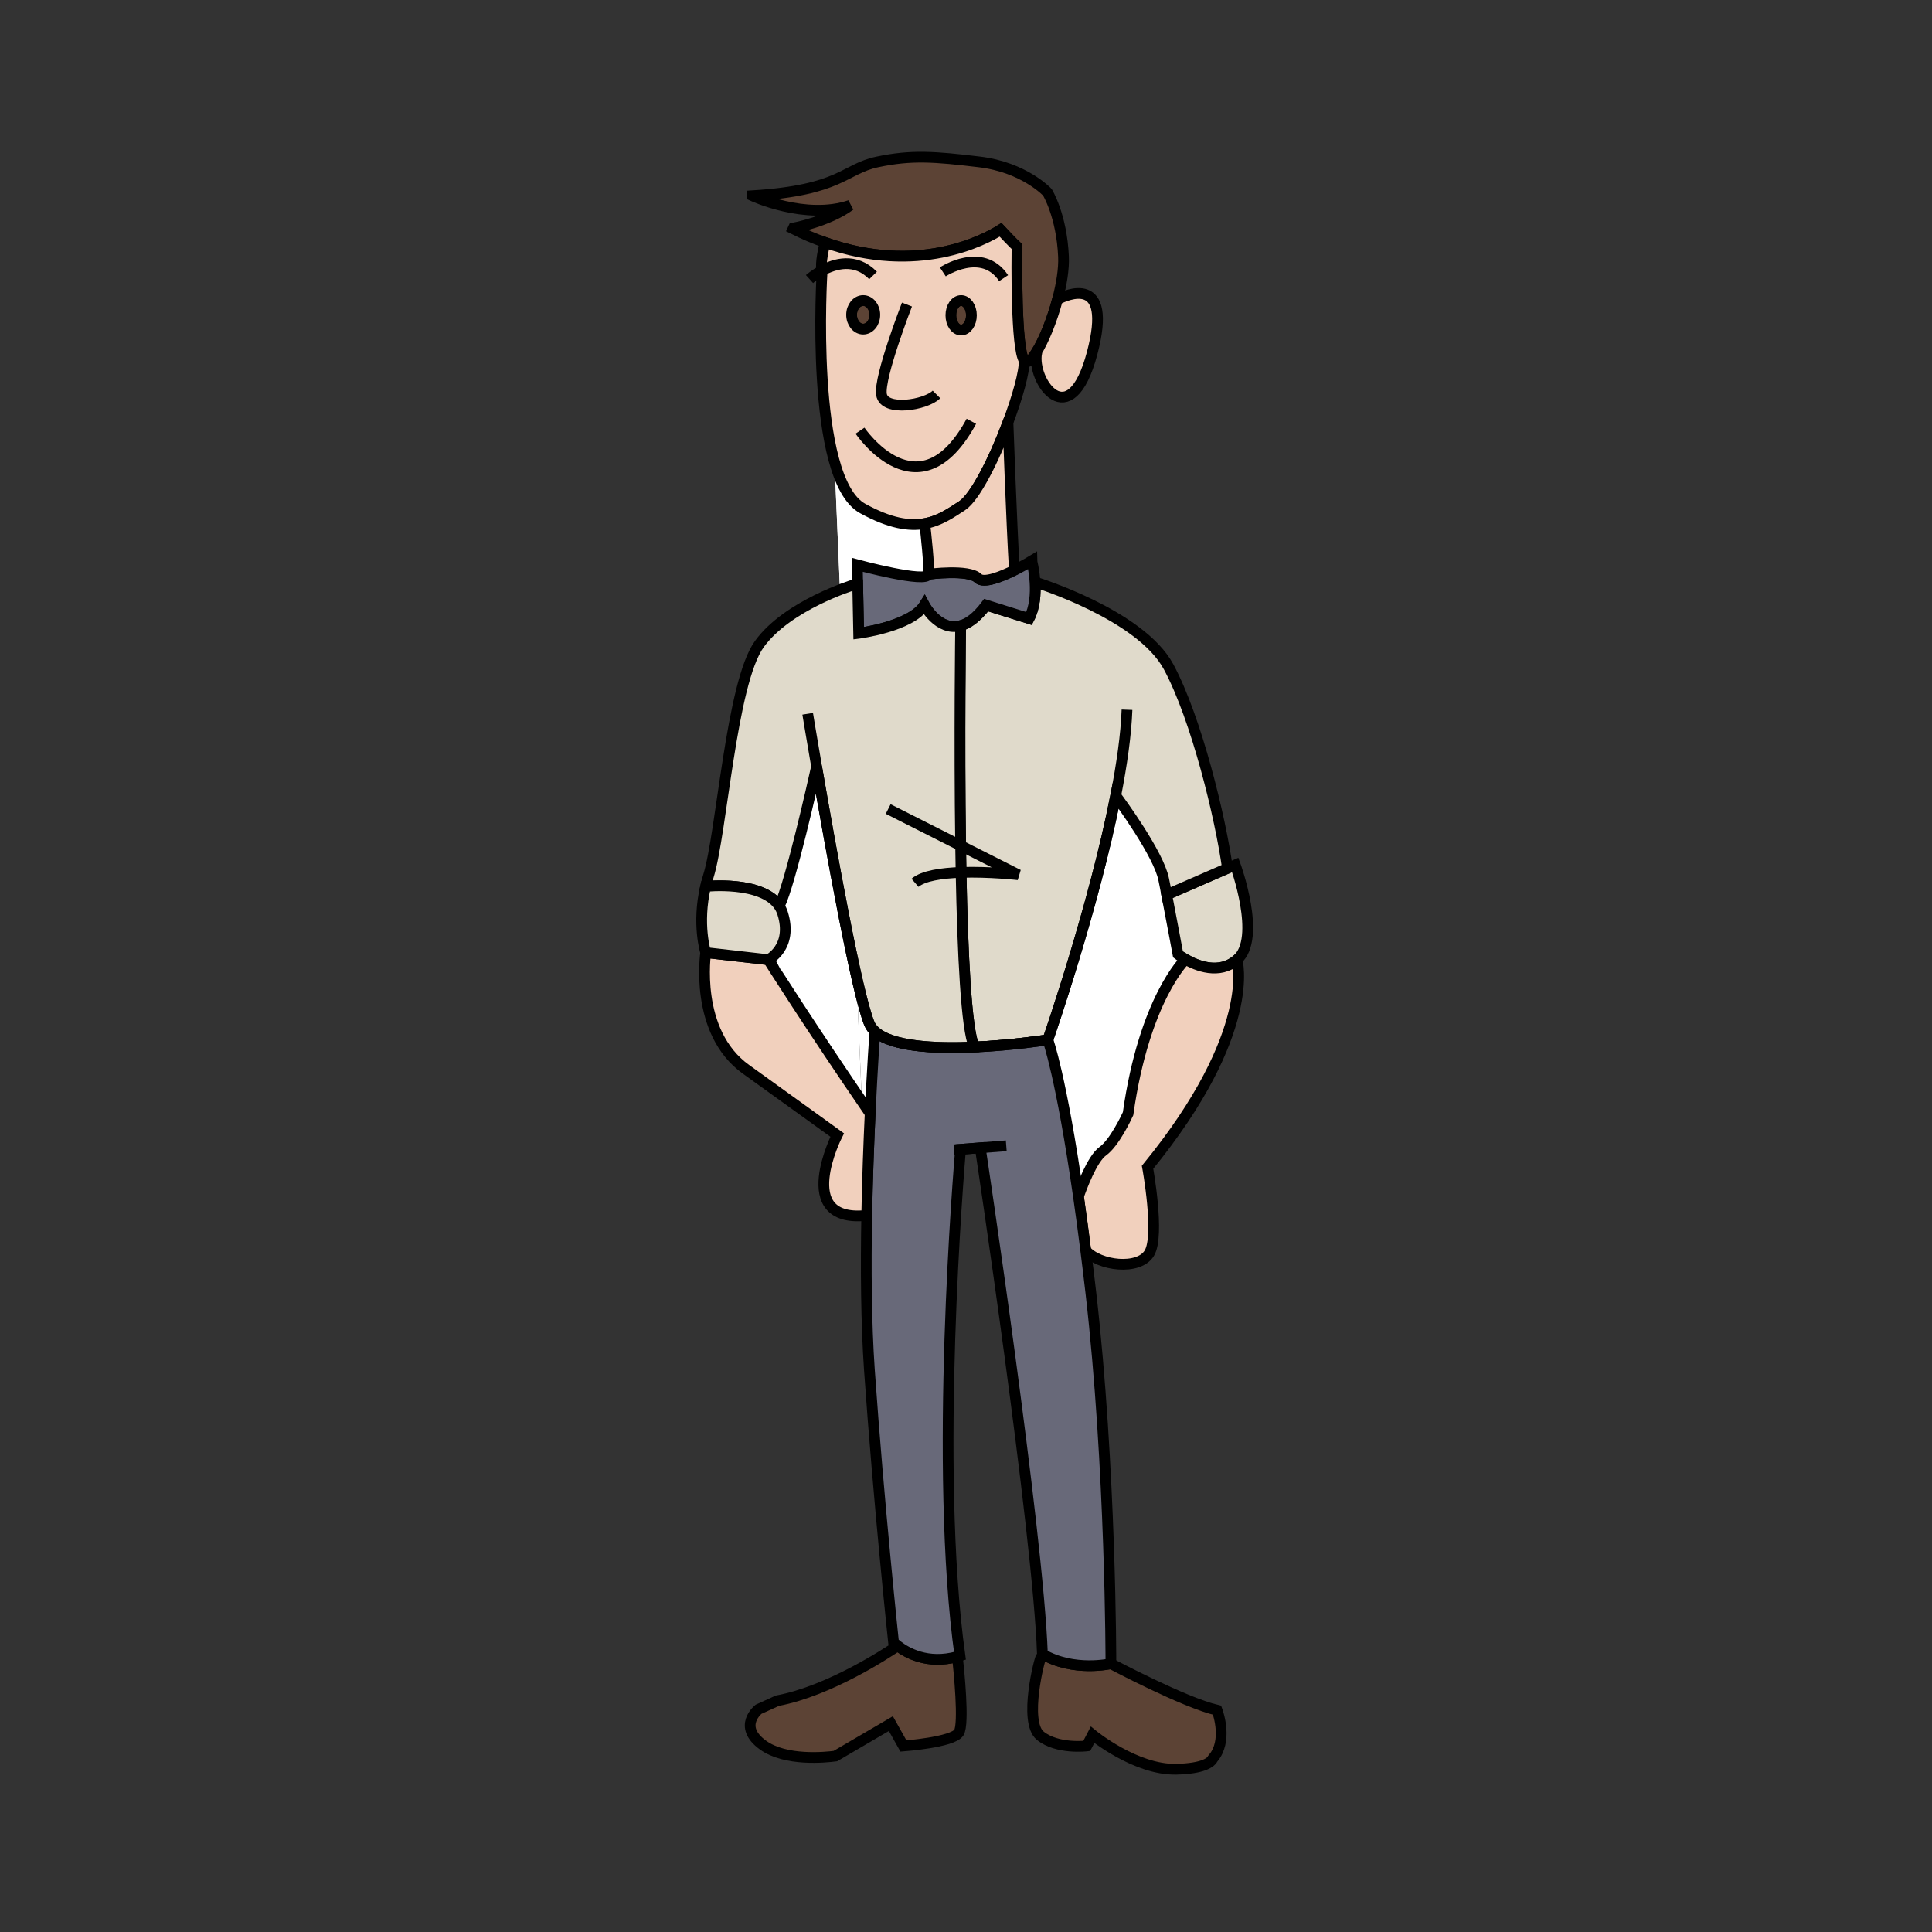 <?xml version="1.0" encoding="utf-8"?>
<!-- Generator: Adobe Illustrator 15.0.2, SVG Export Plug-In . SVG Version: 6.00 Build 0)  -->
<!DOCTYPE svg PUBLIC "-//W3C//DTD SVG 1.1//EN" "http://www.w3.org/Graphics/SVG/1.1/DTD/svg11.dtd">
<svg version="1.1" xmlns="http://www.w3.org/2000/svg" xmlns:xlink="http://www.w3.org/1999/xlink" x="0px" y="0px" width="360px"
	 height="360px" viewBox="0 0 360 360" enable-background="new 0 0 360 360" xml:space="preserve">
<rect x="0" y="0" width="360" height="360" fill="#333333" stroke="none"/>
<g id="Layer_2">
	<g>
		<path fill="#FFFFFF" d="M161.5,226.51c-0.17,9.7-0.109,20,0.5,28.74c1.75,25,4.5,50.75,4.5,50.75s0.26,0.279,0.77,0.67
			c-1.709,1.15-12.58,8.389-22.41,10.23l-3.52,1.6c0,0-4,3.17,0.83,6.67c4.21,3.05,11.66,2.29,13.49,2.05l10.34-6.05l2.34,4.17
			c0,0,9.16-0.67,10.33-2.5c1.03-1.619-0.01-11.76-0.27-14.16c0.16-0.039,0.31-0.09,0.47-0.14c-4.88-34.99-0.17-91.011,0.11-94.38
			l3.719-0.29l0.051,0.63c0,0,10.66,70.65,11.49,93.71c0,0.101,0.01,0.19,0.01,0.29l-0.25,0.25c-0.25,0.08-3.33,12.08-0.17,14.67
			c3.17,2.58,8.67,1.91,8.67,1.91l1.08-2.08c0,0,8,6.58,15.59,6.42c5.08-0.12,6.49-1.279,6.869-2.029c0.01,0,0.01-0.011,0.01-0.021
			c2.691-3.21,1-8.21,0.73-8.95C220.629,317.24,207,310,207,310s0.039-36.45-3.75-69.25c-0.32-2.729-0.629-5.309-0.939-7.747
			c0-0.001,0-0.002,0-0.003c0,0.001,0,0.002,0,0.003c2.482,2.868,9.89,3.768,11.85,0.498c2-3.33-0.33-16-0.33-16
			c20.67-25.33,16.67-38.67,16.67-38.67c4.67-4.001-0.33-17.661-0.33-17.661l-1.449,0.63c-1.281-9.31-5.762-27.87-10.971-37.55
			C212.5,114.5,193,108.5,193,108.5l-0.141,0.01c-0.139-2.27-0.609-4.01-0.609-4.01s-1.389,0.84-3.15,1.71L189,106
			c-0.5-8.25-1.17-27-1.17-27l-0.109-0.04c1.869-4.94,3.189-9.66,3.119-11.79c0.48,0.67,1.311,0,2.23-1.48l0.1,0.06
			c-1,5.33,6.24,15.5,10.33,0.08c3.971-14.95-4.92-10.83-6.451-10.03c0.75-2.82,1.221-5.68,1.121-7.97c-0.33-7.66-3-12-3-12
			s-4.33-4.66-12.67-5.66c-8.331-1-12.661-1.34-19,0c-6.279,1.32-6.65,5.27-23.25,6.3v0.03c0,0,9.859,4.58,18.16,1.76
			c-4,2.99-10.57,4.24-10.57,4.24l-0.061,0.13c2.051,1.03,4.041,1.87,5.971,2.55"/>
		<path fill="#FFFFFF" d="M153.75,45.18c-0.25,0.98-0.91,3.8-0.63,5.26c0.021,0.08,0.04,0.15,0.06,0.22c0,0-2.43,38.59,7.57,44.09
			c5.09,2.8,8.689,3.33,11.561,2.81c0.219,1.88,0.899,7.97,0.689,9.44c-0.25,1.75-13.25-1.75-13.25-1.75l0.07,3.73
			c0,0.001-0.82,0.021-0.82,0.021s-12.25,3.75-17.5,11s-7,35.25-9.5,43.25c-0.2,0.649-0.379,1.29-0.519,1.919h0
			c-1.669,7.058,0.018,12.326,0.02,12.33v0v0c-0.002,0.015-2.245,14.752,7.5,21.75c9.75,7,17,12.25,17,12.25s-8.25,16.25,5.25,15
			l0.25,0.01"/>
	</g>
</g>
<g id="Layer_1">
	<g display="none">
		<g id="XMLID_1_" display="inline">
			<g>
				<path fill="#5C4335" d="M226.05,327.62c0,0.01,0,0.021-0.01,0.021c-0.38,0.75-1.79,1.909-6.87,2.029
					c-7.59,0.16-15.59-6.42-15.59-6.42l-1.08,2.08c0,0-5.5,0.67-8.67-1.91c-3.16-2.59-0.08-14.59,0.17-14.67l0.25-0.25
					c0-0.1-0.01-0.189-0.01-0.29C200.1,311.609,207,310,207,310s13.63,7.24,19.779,8.67C227.05,319.41,228.74,324.41,226.05,327.62z
					"/>
				<path fill="#5C4335" d="M178.4,308.68c0.26,2.4,1.3,12.541,0.27,14.16c-1.17,1.83-10.33,2.5-10.33,2.5l-2.34-4.17l-10.34,6.05
					c-1.83,0.24-9.28,1-13.49-2.05c-4.83-3.5-0.83-6.67-0.83-6.67l3.52-1.6c9.83-1.842,20.7-9.08,22.41-10.23
					C168.85,307.9,172.8,310.24,178.4,308.68z"/>
				<path fill="#5C4335" d="M160.84,56c1.2,0,2.17,1.19,2.17,2.66c0,1.48-0.97,2.67-2.17,2.67c-1.19,0-2.16-1.19-2.16-2.67
					C158.68,57.19,159.65,56,160.84,56z"/>
				<path fill="#5C4335" d="M179.09,56c1.06,0,1.92,1.23,1.92,2.75s-0.86,2.75-1.92,2.75s-1.91-1.23-1.91-2.75S178.03,56,179.09,56z
					"/>
				<path fill="#5C4335" d="M186.439,42.82c-3.051,1.92-15.379,8.49-32.689,2.36c-1.93-0.68-3.92-1.52-5.97-2.55l0.06-0.13
					c0,0,6.57-1.25,10.57-4.24c-8.3,2.82-18.16-1.76-18.16-1.76v-0.03c16.6-1.03,16.97-4.98,23.25-6.3c6.34-1.34,10.67-1,19,0
					c8.34,1,12.67,5.66,12.67,5.66s2.67,4.34,3,12c0.1,2.29-0.37,5.15-1.12,7.97c-1.03,3.91-2.608,7.75-3.979,9.89
					c-0.92,1.48-1.75,2.15-2.229,1.48c-1.569-2.2-1.37-19.12-1.34-21.21C188.63,45.15,187.23,43.67,186.439,42.82z"/>
				<path fill="#E0DACB" d="M228.721,161.8l1.449-0.63c0,0,5,13.66,0.33,17.66c-3.33,2.85-7.5,1.13-9.62-0.09
					c-0.86-0.5-1.38-0.91-1.38-0.91s-1.141-6.14-2.1-11.1L228.721,161.8z"/>
				<path fill="#F1D0BD" d="M210.2,207.52c3.03-21.42,10.63-28.688,10.63-28.688l0.05-0.09c2.12,1.22,6.29,2.938,9.62,0.09
					c0,0,4,13.34-16.67,38.67c0,0,2.33,12.67,0.33,16c-1.96,3.271-9.37,2.37-11.852-0.5c-0.459-3.649-0.908-7-1.35-10.05
					c0.51-1.49,2.521-7.01,4.54-8.45C207.641,212.96,209.859,208.27,210.2,207.52z"/>
				<path fill="#E0DACB" d="M207.9,148.26c-4.092,20.89-12.65,45.49-12.65,45.49s-6.48,1.029-13.75,1.35V195
					c-1.45-3.3-2.12-17.23-2.42-32.44c5.22-0.18,10.67,0.44,10.67,0.44L179,157.57c-0.29-20.18,0-40.82,0-40.82l-0.04-0.16
					c1.43-0.39,3.04-1.51,4.79-3.84l8,2.5c1.09-2.05,1.24-4.63,1.109-6.74L193,108.5c0,0,19.5,6,24.75,15.75
					c5.21,9.68,9.689,28.24,10.971,37.55l-11.32,4.93c-0.119-0.61-0.229-1.2-0.34-1.76c-0.08-0.4-0.149-0.78-0.229-1.14
					C215.88,159.1,208.67,149.3,207.9,148.26z"/>
				<path fill="#686979" d="M178.98,214.16c-0.28,3.369-4.99,59.39-0.11,94.38c-0.16,0.05-0.31,0.101-0.47,0.14
					c-5.6,1.562-9.55-0.779-11.13-2.01c-0.51-0.391-0.77-0.67-0.77-0.67s-2.75-25.75-4.5-50.75c-0.61-8.74-0.67-19.04-0.5-28.74
					c0.13-6.91,0.38-13.51,0.64-19.029c0.42-8.899,0.86-14.979,0.86-14.979l0.06-0.3c3.13,2.83,11.18,3.22,18.44,2.898
					c7.27-0.318,13.75-1.35,13.75-1.35s2.49,6.8,5.71,29.2c0.44,3.05,0.89,6.399,1.351,10.05c0.311,2.439,0.619,5.02,0.939,7.75
					C207.04,273.55,207,310,207,310s-6.9,1.609-12.76-1.79c-0.83-23.06-11.49-93.71-11.49-93.71l-0.05-0.63L178.98,214.16z"/>
				<path fill="#F1D0BD" d="M197.05,55.8c1.53-0.8,10.421-4.92,6.45,10.03c-4.09,15.42-11.33,5.25-10.33-0.08l-0.1-0.06
					C194.439,63.55,196.02,59.71,197.05,55.8z"/>
				<path fill="#686979" d="M192.859,108.51c0.131,2.11-0.021,4.69-1.109,6.74l-8-2.5c-1.75,2.33-3.36,3.45-4.79,3.84
					c-4.1,1.1-6.71-3.84-6.71-3.84c-2.5,4-12.25,5.25-12.25,5.25l-0.18-9.02l-0.07-3.73c0,0,13,3.5,13.25,1.75c0,0,7.5-1,9.25,0.75
					c1.029,1.03,4.32-0.28,6.85-1.54c1.762-0.87,3.15-1.71,3.15-1.71S192.721,106.24,192.859,108.51z"/>
				<path fill="#F1D0BD" d="M172.31,97.56c-2.87,0.52-6.47-0.01-11.56-2.81c-10-5.5-7.57-44.09-7.57-44.09
					c-0.02-0.07-0.04-0.14-0.06-0.22c-0.28-1.46,0.38-4.28,0.63-5.26c17.31,6.13,29.641-0.44,32.689-2.36
					c0.791,0.85,2.189,2.33,3.061,3.14c-0.029,2.09-0.23,19.01,1.34,21.21c0.07,2.13-1.25,6.85-3.119,11.79
					c-2.511,6.66-6.029,13.71-8.471,15.29C177.16,95.6,175.08,97.07,172.31,97.56z M181.01,58.75c0-1.52-0.86-2.75-1.92-2.75
					s-1.91,1.23-1.91,2.75s0.85,2.75,1.91,2.75S181.01,60.27,181.01,58.75z M163.01,58.66c0-1.47-0.97-2.66-2.17-2.66
					c-1.19,0-2.16,1.19-2.16,2.66c0,1.48,0.97,2.67,2.16,2.67C162.04,61.33,163.01,60.14,163.01,58.66z"/>
				<path fill="#E0DACB" d="M179,157.57l10.75,5.43c0,0-5.45-0.62-10.67-0.44C179.05,160.91,179.02,159.24,179,157.57z"/>
				<path fill="#F1D0BD" d="M189,106l0.1,0.21c-2.529,1.26-5.818,2.57-6.85,1.54C180.5,106,173,107,173,107
					c0.21-1.47-0.47-7.56-0.69-9.44c2.77-0.49,4.85-1.96,6.94-3.31c2.439-1.58,5.96-8.63,8.471-15.29L187.83,79
					C187.83,79,188.5,97.75,189,106z"/>
				<path fill="#E0DACB" d="M179.08,162.56c0.3,15.21,0.97,29.14,2.42,32.44v0.1c-7.26,0.32-15.31-0.068-18.44-2.898
					c-0.47-0.42-0.83-0.91-1.06-1.45c-2.34-5.569-7.25-32.96-9.84-47.93c-0.66,2.98-4.84,21.57-6.91,25.93l-0.08,0.05
					c-3.22-4.77-13.67-3.63-13.67-3.63h-0.02c0.14-0.63,0.32-1.27,0.52-1.92c2.5-8,4.25-36,9.5-43.25s17.5-11,17.5-11l0.82-0.02
					L160,118c0,0,9.75-1.25,12.25-5.25c0,0,2.61,4.94,6.71,3.84l0.04,0.16c0,0-0.29,20.64,0,40.82
					C179.02,159.24,179.05,160.91,179.08,162.56z"/>
				<path fill="#F1D0BD" d="M162.14,207.48c-0.26,5.52-0.51,12.119-0.64,19.028l-0.25-0.01c-13.5,1.25-5.25-15-5.25-15
					s-7.25-5.25-17-12.25s-7.5-21.75-7.5-21.75l11.66,1.33C143.16,178.83,151.15,191.49,162.14,207.48z"/>
				<path fill="#E0DACB" d="M145.83,170.17c2,6.33-2.67,8.66-2.67,8.66l-11.66-1.33c0,0-1.69-5.27-0.02-12.33h0.02
					c0,0,10.45-1.14,13.67,3.63C145.45,169.21,145.67,169.67,145.83,170.17z"/>
			</g>
			<g>
				<path fill="none" stroke="#000000" stroke-width="2" d="M169,56.75c0,0-5.25,13.5-4.75,16.75s8.25,2,10.25,0"/>
				<path fill="none" stroke="#000000" stroke-width="2" d="M153.18,50.66c0,0-2.43,38.59,7.57,44.09c5.09,2.8,8.69,3.33,11.56,2.81
					c2.77-0.49,4.85-1.96,6.94-3.31c2.439-1.58,5.96-8.63,8.471-15.29c1.869-4.94,3.189-9.66,3.119-11.79"/>
				<path fill="none" stroke="#000000" stroke-width="2" d="M160.25,80.25c0,0,11,16.25,20.75-1.75"/>
				<path fill="none" stroke="#000000" stroke-width="2" d="M172.25,97c0,0,0.02,0.2,0.06,0.56c0.22,1.88,0.9,7.97,0.69,9.44
					c-0.25,1.75-13.25-1.75-13.25-1.75l0.07,3.73L160,118c0,0,9.75-1.25,12.25-5.25c0,0,2.61,4.94,6.71,3.84
					c1.43-0.39,3.04-1.51,4.79-3.84l8,2.5c1.09-2.05,1.24-4.63,1.109-6.74c-0.141-2.27-0.609-4.01-0.609-4.01s-1.391,0.84-3.15,1.71
					c-2.529,1.26-5.818,2.57-6.85,1.54C180.5,106,173,107,173,107"/>
				<path fill="none" stroke="#000000" stroke-width="2" d="M187.83,79c0,0,0.67,18.75,1.17,27"/>
				<path fill="none" stroke="#000000" stroke-width="2" d="M159,109c0,0-12.25,3.75-17.5,11s-7,35.25-9.5,43.25
					c-0.2,0.65-0.38,1.29-0.52,1.92c-1.67,7.06,0.02,12.33,0.02,12.33s-2.25,14.75,7.5,21.75s17,12.25,17,12.25s-8.25,16.25,5.25,15
					"/>
				<path fill="none" stroke="#000000" stroke-width="2" d="M152.16,142.82c2.59,14.97,7.5,42.36,9.84,47.93
					c0.23,0.54,0.59,1.029,1.06,1.45c3.13,2.829,11.18,3.22,18.44,2.899c7.27-0.32,13.75-1.351,13.75-1.351s8.561-24.6,12.65-45.49
					c1.14-5.83,1.93-11.37,2.1-16.01"/>
				<path fill="none" stroke="#000000" stroke-width="2" d="M150.5,133c0,0,0.65,3.96,1.66,9.81"/>
				<path fill="none" stroke="#000000" stroke-width="2" d="M193,108.5c0,0,19.5,6,24.75,15.75c5.21,9.68,9.689,28.24,10.971,37.55
					c0.01,0.07,0.021,0.14,0.029,0.2"/>
				<path fill="none" stroke="#000000" stroke-width="2" d="M165.5,150.75l13.5,6.82l10.75,5.43c0,0-5.45-0.62-10.67-0.44
					c-3.58,0.12-7.05,0.62-8.58,1.94"/>
				<path fill="none" stroke="#000000" stroke-width="2" d="M179,116.75c0,0-0.29,20.64,0,40.82c0.02,1.67,0.05,3.34,0.08,4.99
					c0.3,15.21,0.97,29.14,2.42,32.44"/>
				<path fill="none" stroke="#000000" stroke-width="2" d="M152.25,142.41c0,0-0.03,0.14-0.09,0.4c0,0,0,0,0,0.01
					c-0.66,2.98-4.84,21.57-6.91,25.93"/>
				<path fill="none" stroke="#000000" stroke-width="2" d="M163,192.5c0,0-0.44,6.08-0.86,14.98
					c-0.26,5.52-0.51,12.119-0.64,19.028c-0.17,9.7-0.11,20,0.5,28.74c1.75,25,4.5,50.75,4.5,50.75s0.26,0.28,0.77,0.67
					c1.58,1.229,5.53,3.57,11.13,2.011c0.16-0.041,0.31-0.091,0.47-0.141c0.04-0.01,0.09-0.03,0.13-0.04"/>
				<path fill="none" stroke="#000000" stroke-width="2" d="M193.5,307.75c0.25,0.16,0.49,0.32,0.74,0.46
					C200.1,311.609,207,310,207,310s0.04-36.45-3.75-69.25c-0.32-2.73-0.63-5.311-0.939-7.75c-0.461-3.65-0.91-7-1.351-10.05
					c-3.22-22.4-5.71-29.2-5.71-29.2"/>
				<polyline fill="none" stroke="#000000" stroke-width="2" points="177.75,214.25 178.98,214.16 182.7,213.87 187.5,213.5 				"/>
				<path fill="none" stroke="#000000" stroke-width="2" d="M182.75,214.5c0,0,10.66,70.65,11.49,93.71c0,0.101,0.01,0.19,0.01,0.29
					"/>
				<path fill="none" stroke="#000000" stroke-width="2" d="M179,214c0,0,0,0.05-0.02,0.16c-0.28,3.369-4.99,59.39-0.11,94.38
					c0.04,0.319,0.08,0.64,0.13,0.96"/>
				<path fill="none" stroke="#000000" stroke-width="2" d="M207.83,148.17c0,0,0.02,0.03,0.07,0.09
					c0.77,1.04,7.979,10.84,8.93,15.57c0.08,0.36,0.15,0.74,0.229,1.14c0.11,0.56,0.221,1.15,0.342,1.76
					c0.959,4.96,2.1,11.1,2.1,11.1s0.52,0.41,1.38,0.91c2.12,1.22,6.29,2.939,9.62,0.09c4.67-4-0.33-17.66-0.33-17.66l-1.449,0.63
					l-11.32,4.93l-0.229,0.1"/>
				<path fill="none" stroke="#000000" stroke-width="2" d="M131.5,165.17c0,0,10.45-1.14,13.67,3.63c0.28,0.41,0.5,0.87,0.66,1.37
					c2,6.33-2.67,8.66-2.67,8.66l-11.66-1.33"/>
				<path fill="none" stroke="#000000" stroke-width="2" d="M143.16,178.83c0,0,7.99,12.66,18.98,28.65
					c0.01,0.01,0.02,0.01,0.02,0.02"/>
				<path fill="none" stroke="#000000" stroke-width="2" d="M220.83,178.83c0,0-7.6,7.27-10.63,28.689
					c-0.011,0.101-0.03,0.211-0.04,0.311"/>
				<path fill="none" stroke="#000000" stroke-width="2" d="M230.5,178.83c0,0,4,13.34-16.67,38.67c0,0,2.33,12.67,0.33,16
					c-1.96,3.27-9.37,2.37-11.852-0.5c-0.06-0.05-0.1-0.109-0.148-0.17"/>
				<path fill="none" stroke="#000000" stroke-width="2" d="M210.25,207.42c0,0-0.02,0.03-0.05,0.1c-0.341,0.75-2.562,5.44-4.7,6.98
					c-2.02,1.439-4.029,6.96-4.54,8.45c-0.09,0.239-0.13,0.38-0.13,0.38"/>
				<path fill="none" stroke="#000000" stroke-width="2" d="M189.5,45.75c0,0,0,0.07,0,0.21c-0.029,2.09-0.23,19.01,1.34,21.21
					c0.48,0.67,1.311,0,2.23-1.48c1.369-2.14,2.949-5.98,3.979-9.89c0.75-2.82,1.221-5.68,1.12-7.97c-0.33-7.66-3-12-3-12
					s-4.33-4.66-12.67-5.66c-8.33-1-12.66-1.34-19,0c-6.28,1.32-6.65,5.27-23.25,6.3c-0.14,0.01-0.27,0.021-0.41,0.03"/>
				<path fill="none" stroke="#000000" stroke-width="2" d="M196.83,55.92c0,0,0.08-0.05,0.22-0.12c1.53-0.8,10.421-4.92,6.45,10.03
					c-4.09,15.42-11.33,5.25-10.33-0.08"/>
				<path fill="none" stroke="#000000" stroke-width="2" d="M181.01,58.75c0,1.52-0.86,2.75-1.92,2.75s-1.91-1.23-1.91-2.75
					s0.85-2.75,1.91-2.75S181.01,57.23,181.01,58.75z"/>
				<path fill="none" stroke="#000000" stroke-width="2" d="M163.01,58.66c0,1.48-0.97,2.67-2.17,2.67c-1.19,0-2.16-1.19-2.16-2.67
					c0-1.47,0.97-2.66,2.16-2.66C162.04,56,163.01,57.19,163.01,58.66z"/>
				<path fill="none" stroke="#000000" stroke-width="2" d="M175.68,50.66c0,0,7.33-4.83,11.33,1.17"/>
				<path fill="none" stroke="#000000" stroke-width="2" d="M150.84,52c0,0,0.89-0.8,2.28-1.56c2.4-1.31,6.28-2.49,9.56,0.89"/>
				<path fill="none" stroke="#000000" stroke-width="2" d="M187.18,42.33c0,0-0.25,0.19-0.738,0.49
					c-3.051,1.92-15.38,8.49-32.69,2.36c-1.93-0.68-3.92-1.52-5.97-2.55c-0.2-0.09-0.4-0.2-0.6-0.3"/>
				<path fill="none" stroke="#000000" stroke-width="2" d="M153.84,44.83c0,0-0.04,0.13-0.09,0.35c-0.25,0.98-0.91,3.8-0.63,5.26
					c0.02,0.08,0.04,0.15,0.06,0.22"/>
				<path fill="none" stroke="#000000" stroke-width="2" d="M158.42,38.25c0.37-0.12,0.73-0.26,1.09-0.41"/>
				<path fill="none" stroke="#000000" stroke-width="2" d="M140.25,36.5c0,0,9.86,4.58,18.16,1.76"/>
				<path fill="none" stroke="#000000" stroke-width="2" d="M147.84,42.5c0,0,6.57-1.25,10.57-4.24c0-0.01,0.01-0.01,0.01-0.01"/>
				<path fill="none" stroke="#000000" stroke-width="2" d="M190.17,46.5c-0.13-0.06-0.359-0.26-0.67-0.54
					c-0.87-0.81-2.27-2.29-3.061-3.14c-0.369-0.39-0.609-0.65-0.609-0.65"/>
				<path fill="none" stroke="#000000" stroke-width="2" d="M178.34,308.17c0,0,0.02,0.18,0.06,0.51c0.26,2.4,1.3,12.541,0.27,14.16
					c-1.17,1.83-10.33,2.5-10.33,2.5l-2.34-4.17l-10.34,6.051c-1.83,0.239-9.28,1-13.49-2.051c-4.83-3.5-0.83-6.67-0.83-6.67
					l3.52-1.6c9.83-1.84,20.7-9.08,22.41-10.23c0.15-0.109,0.23-0.17,0.23-0.17"/>
			</g>
		</g>
		<path display="inline" fill="none" stroke="#000000" stroke-width="2" d="M226.05,327.62c0,0.01,0,0.021-0.01,0.021
			c-0.38,0.75-1.79,1.909-6.87,2.029c-7.59,0.16-15.59-6.42-15.59-6.42l-1.08,2.08c0,0-5.5,0.67-8.67-1.91
			c-3.16-2.59-0.08-14.59,0.17-14.67l0.25-0.25c0-0.1-0.01-0.189-0.01-0.29C200.1,311.609,207,310,207,310s13.63,7.24,19.779,8.67
			C227.05,319.41,228.74,324.41,226.05,327.62z"/>
	</g>
	<g>
		<path fill="#5C4335" stroke="#000000" stroke-width="2" d="M226.049,327.62c0,0.01,0,0.021-0.01,0.021
			c-0.379,0.75-1.789,1.909-6.869,2.029c-7.59,0.16-15.59-6.42-15.59-6.42l-1.08,2.08c0,0-5.5,0.67-8.67-1.91
			c-3.16-2.59-0.08-14.59,0.17-14.67l0.25-0.25c0-0.1-0.01-0.189-0.01-0.29C200.1,311.609,207,310,207,310s13.629,7.24,19.779,8.67
			C227.049,319.41,228.74,324.41,226.049,327.62z"/>
		<path fill="#5C4335" stroke="#000000" stroke-width="2" d="M178.4,308.68c0.26,2.4,1.3,12.541,0.27,14.16
			c-1.17,1.83-10.33,2.5-10.33,2.5l-2.34-4.17l-10.34,6.05c-1.83,0.24-9.28,1-13.49-2.05c-4.83-3.5-0.83-6.67-0.83-6.67l3.52-1.6
			c9.83-1.842,20.701-9.08,22.41-10.23C168.849,307.9,172.799,310.24,178.4,308.68z"/>
		<path fill="#5C4335" stroke="#000000" stroke-width="2" d="M160.839,56c1.2,0,2.17,1.19,2.17,2.66c0,1.48-0.97,2.67-2.17,2.67
			c-1.189,0-2.16-1.19-2.16-2.67C158.679,57.19,159.65,56,160.839,56z"/>
		<path fill="#5C4335" stroke="#000000" stroke-width="2" d="M179.089,56c1.061,0,1.92,1.23,1.92,2.75s-0.86,2.75-1.92,2.75
			s-1.91-1.23-1.91-2.75S178.029,56,179.089,56z"/>
		<path fill="#5C4335" stroke="#000000" stroke-width="2" d="M186.439,42.82c-3.051,1.92-15.379,8.49-32.69,2.36
			c-1.93-0.68-3.92-1.52-5.971-2.55l0.061-0.13c0,0,6.57-1.25,10.57-4.24c-8.301,2.82-18.16-1.76-18.16-1.76v-0.03
			c16.6-1.03,16.971-4.98,23.25-6.3c6.34-1.34,10.67-1,19,0c8.34,1,12.67,5.66,12.67,5.66s2.67,4.34,3,12
			c0.1,2.29-0.371,5.15-1.121,7.97c-1.029,3.91-2.607,7.75-3.979,9.89c-0.92,1.48-1.75,2.15-2.23,1.48
			c-1.568-2.2-1.369-19.12-1.34-21.21C188.629,45.15,187.23,43.67,186.439,42.82z"/>
		<path fill="#E0DACB" stroke="#000000" stroke-width="2" d="M228.721,161.8l1.449-0.63c0,0,5,13.66,0.33,17.66
			c-3.33,2.85-7.5,1.13-9.621-0.09c-0.859-0.5-1.379-0.91-1.379-0.91s-1.141-6.14-2.1-11.1L228.721,161.8z"/>
		<path fill="#F1D0BD" stroke="#000000" stroke-width="2" d="M210.199,207.52c3.031-21.42,10.631-28.688,10.631-28.688l0.049-0.09
			c2.121,1.22,6.291,2.938,9.621,0.09c0,0,4,13.34-16.67,38.67c0,0,2.33,12.67,0.33,16c-1.961,3.271-9.371,2.37-11.852-0.5
			c-0.459-3.649-0.908-7-1.35-10.05c0.51-1.49,2.521-7.01,4.539-8.45C207.641,212.96,209.859,208.27,210.199,207.52z"/>
		<path fill="#E0DACB" stroke="#000000" stroke-width="2" d="M179.08,162.56c-0.03-1.65-0.061-3.32-0.08-4.99
			c-0.29-20.18,0-40.82,0-40.82l-0.04-0.16c1.431-0.39,3.041-1.51,4.791-3.84l8,2.5c1.09-2.05,1.24-4.63,1.109-6.74L193,108.5
			c0,0,19.5,6,24.75,15.75c5.209,9.68,9.689,28.24,10.971,37.55l-11.32,4.93c-0.119-0.61-0.23-1.2-0.34-1.76
			c-0.08-0.4-0.15-0.78-0.23-1.14c-0.951-4.73-8.16-14.53-8.93-15.57c-4.092,20.89-12.65,45.49-12.65,45.49s-6.48,1.029-13.75,1.35
			V195C180.049,191.7,179.379,177.77,179.08,162.56z"/>
		<path fill="#686979" stroke="#000000" stroke-width="2" d="M178.98,214.16c-0.28,3.369-4.99,59.39-0.11,94.38
			c-0.16,0.05-0.31,0.101-0.47,0.14c-5.601,1.562-9.551-0.779-11.131-2.01c-0.51-0.391-0.77-0.67-0.77-0.67s-2.75-25.75-4.5-50.75
			c-0.609-8.74-0.67-19.04-0.5-28.74c0.13-6.91,0.38-13.51,0.641-19.029c0.42-8.899,0.859-14.979,0.859-14.979l0.061-0.3
			c3.129,2.83,11.18,3.22,18.44,2.898c7.27-0.318,13.75-1.35,13.75-1.35s2.49,6.8,5.709,29.2c0.441,3.05,0.891,6.399,1.352,10.05
			c0.311,2.439,0.619,5.02,0.939,7.75C207.039,273.55,207,310,207,310s-6.9,1.609-12.76-1.79c-0.83-23.06-11.49-93.71-11.49-93.71
			l-0.051-0.63L178.98,214.16z"/>
		<path fill="#F1D0BD" stroke="#000000" stroke-width="2" d="M197.049,55.8c1.531-0.8,10.422-4.92,6.451,10.03
			c-4.09,15.42-11.33,5.25-10.33-0.08l-0.1-0.06C194.439,63.55,196.02,59.71,197.049,55.8z"/>
		<path fill="#686979" stroke="#000000" stroke-width="2" d="M192.859,108.51c0.131,2.11-0.021,4.69-1.109,6.74l-8-2.5
			c-1.75,2.33-3.36,3.45-4.791,3.84c-4.101,1.1-6.71-3.84-6.71-3.84c-2.5,4-12.25,5.25-12.25,5.25l-0.18-9.02l-0.07-3.73
			c0,0,13,3.5,13.25,1.75c0,0,7.5-1,9.25,0.75c1.029,1.03,4.32-0.28,6.85-1.54c1.762-0.87,3.15-1.71,3.15-1.71
			S192.721,106.24,192.859,108.51z"/>
		<path fill="#F1D0BD" stroke="#000000" stroke-width="2" d="M172.31,97.56c-2.871,0.52-6.471-0.01-11.561-2.81
			c-10-5.5-7.57-44.09-7.57-44.09c-0.02-0.07-0.039-0.14-0.06-0.22c-0.28-1.46,0.38-4.28,0.63-5.26
			c17.311,6.13,29.641-0.44,32.69-2.36c0.791,0.85,2.189,2.33,3.061,3.14c-0.029,2.09-0.23,19.01,1.34,21.21
			c0.07,2.13-1.25,6.85-3.119,11.79c-2.512,6.66-6.029,13.71-8.471,15.29C177.16,95.6,175.08,97.07,172.31,97.56z M181.01,58.75
			c0-1.52-0.86-2.75-1.92-2.75s-1.91,1.23-1.91,2.75s0.85,2.75,1.91,2.75S181.01,60.27,181.01,58.75z M163.009,58.66
			c0-1.47-0.97-2.66-2.17-2.66c-1.189,0-2.16,1.19-2.16,2.66c0,1.48,0.971,2.67,2.16,2.67C162.04,61.33,163.009,60.14,163.009,58.66
			z"/>
		<path fill="#F1D0BD" stroke="#000000" stroke-width="2" d="M189,106l0.1,0.21c-2.529,1.26-5.818,2.57-6.85,1.54
			C180.5,106,173,107,173,107c0.21-1.47-0.471-7.56-0.689-9.44c2.77-0.49,4.85-1.96,6.939-3.31c2.44-1.58,5.959-8.63,8.471-15.29
			L187.83,79C187.83,79,188.5,97.75,189,106z"/>
		<path fill="#E0DACB" stroke="#000000" stroke-width="2" d="M179.08,162.56c0.3,15.21,0.97,29.14,2.42,32.44v0.1
			c-7.26,0.32-15.311-0.068-18.44-2.898c-0.471-0.42-0.83-0.91-1.061-1.45c-2.34-5.569-7.25-32.96-9.84-47.93
			c-0.66,2.98-4.84,21.57-6.91,25.93l-0.08,0.05c-3.22-4.77-13.67-3.63-13.67-3.63h-0.02c0.14-0.63,0.319-1.27,0.52-1.92
			c2.5-8,4.25-36,9.5-43.25s17.5-11,17.5-11l0.82-0.02L160,118c0,0,9.75-1.25,12.25-5.25c0,0,2.609,4.94,6.71,3.84l0.04,0.16
			c0,0-0.29,20.64,0,40.82C179.019,159.24,179.049,160.91,179.08,162.56z"/>
		<path fill="#F1D0BD" stroke="#000000" stroke-width="2" d="M162.14,207.48c-0.261,5.52-0.511,12.119-0.641,19.028l-0.25-0.01
			c-13.5,1.25-5.25-15-5.25-15s-7.25-5.25-17-12.25s-7.5-21.75-7.5-21.75l11.66,1.33C143.16,178.83,151.15,191.49,162.14,207.48z"/>
		<path fill="#E0DACB" stroke="#000000" stroke-width="2" d="M145.83,170.17c2,6.33-2.67,8.66-2.67,8.66l-11.66-1.33
			c0,0-1.689-5.27-0.02-12.33h0.02c0,0,10.45-1.14,13.67,3.63C145.45,169.21,145.669,169.67,145.83,170.17z"/>
		<path fill="none" stroke="#000000" stroke-width="2" d="M169,56.75c0,0-5.25,13.5-4.75,16.75s8.25,2,10.25,0"/>
		<path fill="none" stroke="#000000" stroke-width="2" d="M160.25,80.25c0,0,11,16.25,20.75-1.75"/>
		<path fill="none" stroke="#000000" stroke-width="2" d="M165.5,150.75l13.5,6.82l10.75,5.43c0,0-5.45-0.62-10.67-0.44
			c-3.58,0.12-7.05,0.62-8.58,1.94"/>
		<path fill="none" stroke="#000000" stroke-width="2" d="M177.75,214.25c0,0,0.922-0.066,1.23-0.09
			c0.93-0.07,2.791-0.218,3.72-0.29c1.2-0.093,4.8-0.37,4.8-0.37"/>
		<path fill="none" stroke="#000000" stroke-width="2" d="M175.68,50.66c0,0,7.33-4.83,11.33,1.17"/>
		<path fill="none" stroke="#000000" stroke-width="2" d="M150.84,52c0,0,0.89-0.8,2.28-1.56c2.4-1.31,6.28-2.49,9.56,0.89"/>
		<path fill="none" stroke="#000000" stroke-width="2" d="M150.5,133c0,0,0.65,3.96,1.66,9.81v0.01c2.59,14.97,7.5,42.36,9.84,47.93
			c0.23,0.54,0.59,1.029,1.06,1.45c3.13,2.829,11.18,3.22,18.44,2.899c7.27-0.32,13.75-1.351,13.75-1.351s8.561-24.6,12.65-45.49
			c1.14-5.83,1.93-11.37,2.1-16.01"/>
	</g>
</g>
</svg>
